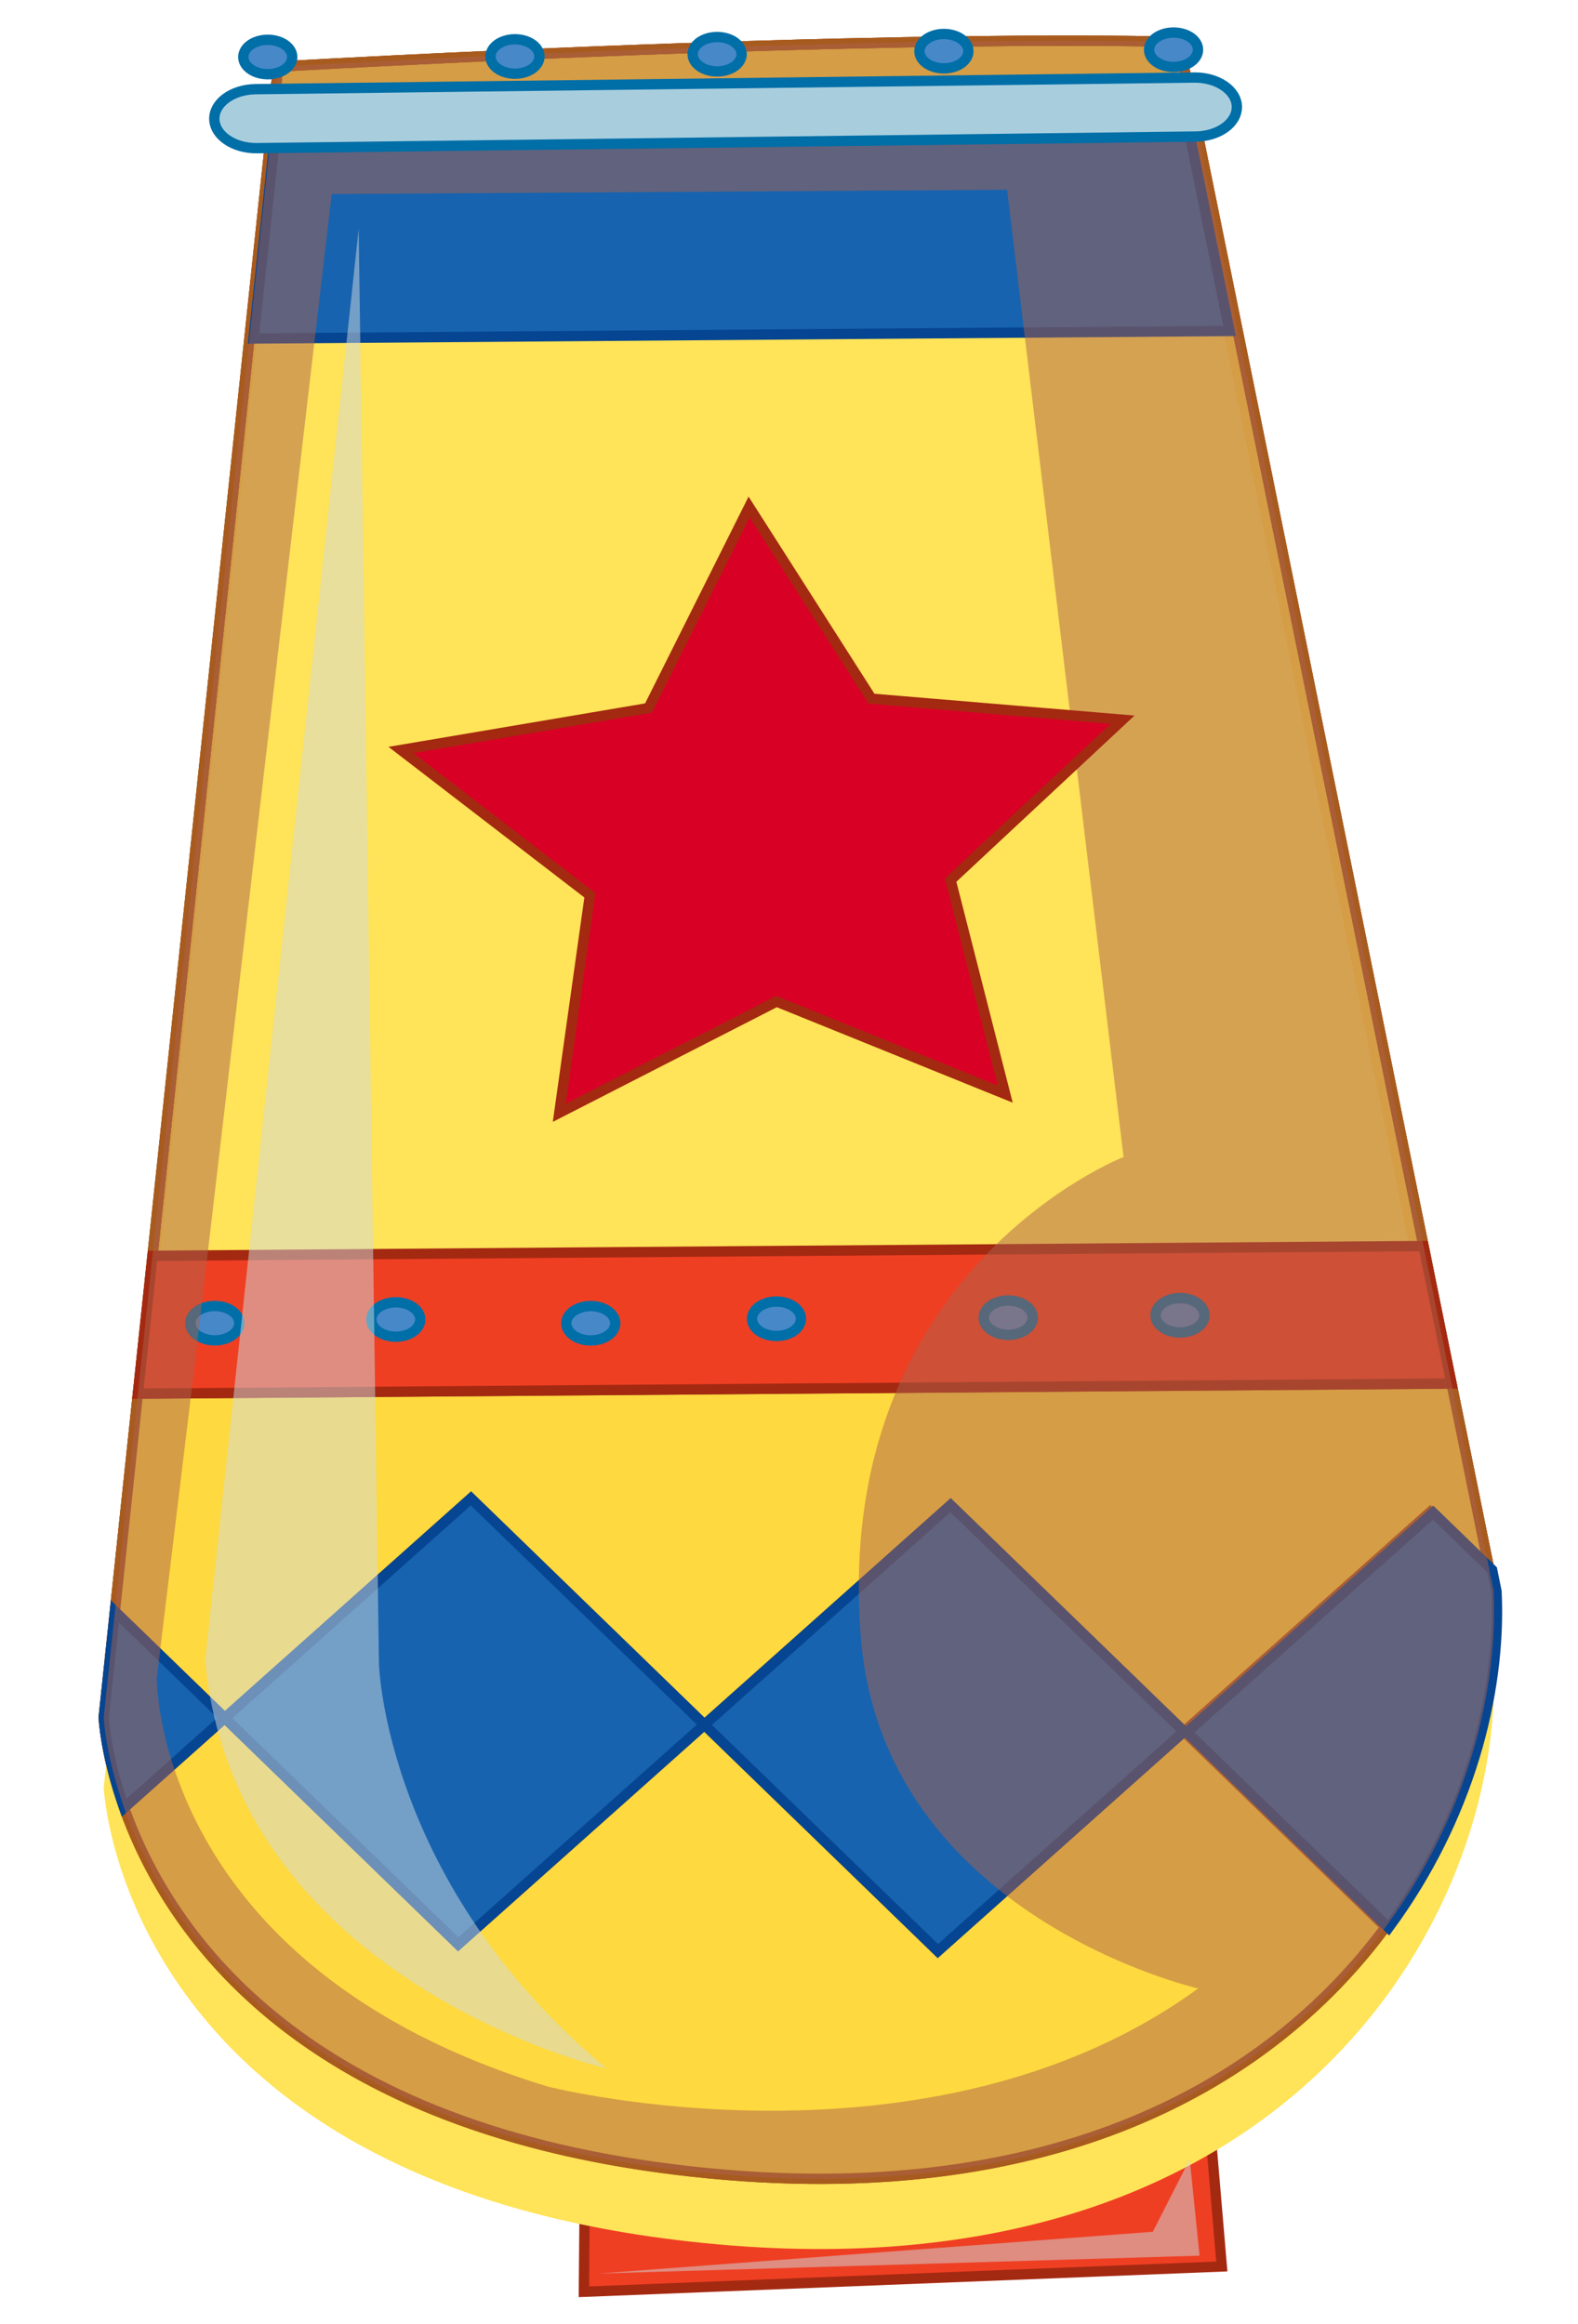 <svg width="91" height="134" viewBox="0 0 91 134" fill="none" xmlns="http://www.w3.org/2000/svg">
<path d="M33.812 115.948L33.672 132.131L70.459 130.672L69.098 114.643L33.812 115.948Z" fill="#EF3F23" stroke="#A42911" stroke-width="0.595" stroke-miterlimit="10"/>
<path opacity="0.5" d="M41.361 128.234C45.431 128.688 49.716 128.914 53.815 128.51C59.835 127.916 65.057 126.005 69.855 123.56L69.099 114.642L33.812 115.948L33.718 126.807C36.174 127.492 38.77 127.946 41.361 128.234Z" fill="#B77D98"/>
<path d="M16.039 3.836L5.982 99.007C5.982 99.007 6.889 121.18 39.018 125.097C74.051 129.368 86.839 106.429 86.131 91.709L67.99 2.422C67.99 2.422 52.5 1.852 16.039 3.836Z" fill="#EF3F23"/>
<path d="M16.039 3.836L5.982 99.007C5.982 99.007 6.889 121.18 39.018 125.097C74.051 129.368 86.839 106.429 86.131 91.709L67.99 2.422C67.99 2.422 52.5 1.852 16.039 3.836Z" fill="#FED93F"/>
<path d="M16.039 3.836L5.982 99.007C5.982 99.007 6.889 121.18 39.018 125.097C74.051 129.368 86.839 106.429 86.131 91.709L67.99 2.422C67.99 2.422 52.5 1.852 16.039 3.836Z" stroke="#A85B1E" stroke-width="0.595" stroke-miterlimit="10"/>
<path d="M16.039 3.836L5.982 99.007C5.982 99.007 6.889 121.18 39.018 125.097C74.051 129.368 86.839 106.429 86.131 91.709L67.99 2.422C67.99 2.422 52.5 1.852 16.039 3.836Z" stroke="#A85B1E" stroke-width="0.595" stroke-miterlimit="10"/>
<g filter="url(#filter0_i_1_2489)">
<path d="M16.039 3.836L5.982 99.007C5.982 99.007 6.889 121.18 39.018 125.097C74.051 129.368 86.839 106.429 86.131 91.709L67.99 2.422C67.99 2.422 52.5 1.852 16.039 3.836Z" fill="#FFE358"/>
</g>
<path d="M16.039 3.836L5.982 99.007C5.982 99.007 6.889 121.18 39.018 125.097C74.051 129.368 86.839 106.429 86.131 91.709L67.99 2.422C67.99 2.422 52.5 1.852 16.039 3.836Z" stroke="#A85B1E" stroke-width="0.595" stroke-miterlimit="10"/>
<path opacity="0.5" d="M34.541 131.078L69.175 130.049L68.608 124.487L66.482 128.67L34.541 131.078Z" fill="#D1DBE0"/>
<path d="M6.626 92.907L12.961 99.048L27.159 86.389L40.621 99.439L54.817 86.779L68.279 99.829L82.476 87.17L85.879 90.468L83.705 79.767L7.952 80.35L6.626 92.907Z" fill="#FED93F" stroke="#A85B1E" stroke-width="0.595" stroke-miterlimit="10"/>
<path d="M54.084 112.488L40.621 99.439L26.424 112.098L12.96 99.048L7.156 104.224C9.565 111.033 16.879 122.398 39.018 125.097C60.002 127.656 73.003 120.45 79.904 111.097L68.279 99.829L54.084 112.488Z" fill="#FED93F" stroke="#A85B1E" stroke-width="0.595" stroke-miterlimit="10"/>
<path d="M7.952 80.351L83.705 79.768L82.094 71.839L8.792 72.403L7.952 80.351Z" fill="#EF3F23" stroke="#A42911" stroke-width="0.595" stroke-miterlimit="10"/>
<g filter="url(#filter1_di_1_2489)">
<path d="M67.991 2.422C67.991 2.422 52.5 1.852 16.039 3.836L14.626 17.203L70.905 16.769L67.991 2.422Z" fill="#1763AF"/>
<path d="M67.991 2.422C67.991 2.422 52.5 1.852 16.039 3.836L14.626 17.203L70.905 16.769L67.991 2.422Z" stroke="#064591" stroke-width="0.595" stroke-miterlimit="10"/>
</g>
<path d="M6.626 92.908L5.982 99.007C5.982 99.007 6.07 101.152 7.157 104.224L12.961 99.048L6.626 92.908Z" fill="#1763AF" stroke="#064591" stroke-width="0.595" stroke-miterlimit="10"/>
<path d="M40.621 99.439L27.158 86.389L12.961 99.048L26.424 112.098L40.621 99.439Z" fill="#1763AF" stroke="#064591" stroke-width="0.595" stroke-miterlimit="10"/>
<path d="M68.279 99.829L54.817 86.779L40.621 99.439L54.084 112.488L68.279 99.829Z" fill="#1763AF" stroke="#064591" stroke-width="0.595" stroke-miterlimit="10"/>
<path d="M68.449 99.871L80.075 111.14C84.695 104.878 86.584 97.654 86.301 91.751L86.048 90.511L82.646 87.212L68.449 99.871Z" fill="#1763AF" stroke="#064591" stroke-width="0.595" stroke-miterlimit="10"/>
<path d="M12.862 75.353C13.595 75.537 13.978 76.105 13.716 76.621C13.453 77.136 12.645 77.405 11.912 77.221C11.178 77.037 10.796 76.469 11.058 75.953C11.32 75.437 12.127 75.168 12.862 75.353Z" fill="#4788C8" stroke="#006EA7" stroke-width="0.595" stroke-miterlimit="10"/>
<path d="M23.3 75.141C24.033 75.325 24.416 75.894 24.154 76.41C23.891 76.926 23.084 77.194 22.35 77.01C21.617 76.825 21.234 76.258 21.496 75.742C21.759 75.226 22.567 74.957 23.3 75.141Z" fill="#4788C8" stroke="#006EA7" stroke-width="0.595" stroke-miterlimit="10"/>
<path d="M34.542 75.358C35.275 75.542 35.659 76.109 35.397 76.626C35.134 77.142 34.325 77.41 33.592 77.226C32.859 77.041 32.476 76.474 32.738 75.957C33.001 75.441 33.808 75.173 34.542 75.358Z" fill="#4788C8" stroke="#006EA7" stroke-width="0.595" stroke-miterlimit="10"/>
<path d="M45.252 75.098C45.986 75.283 46.369 75.851 46.106 76.367C45.844 76.883 45.036 77.151 44.302 76.967C43.569 76.782 43.187 76.215 43.449 75.699C43.711 75.183 44.518 74.914 45.252 75.098Z" fill="#4788C8" stroke="#006EA7" stroke-width="0.595" stroke-miterlimit="10"/>
<path d="M58.617 75.036C59.351 75.22 59.734 75.788 59.471 76.304C59.209 76.82 58.401 77.088 57.667 76.904C56.935 76.72 56.551 76.152 56.813 75.636C57.075 75.12 57.884 74.852 58.617 75.036Z" fill="#4788C8" stroke="#006EA7" stroke-width="0.595" stroke-miterlimit="10"/>
<path d="M68.524 74.897C69.258 75.082 69.64 75.65 69.378 76.166C69.116 76.682 68.308 76.951 67.574 76.766C66.841 76.582 66.458 76.014 66.721 75.498C66.983 74.982 67.791 74.713 68.524 74.897Z" fill="#4788C8" stroke="#006EA7" stroke-width="0.595" stroke-miterlimit="10"/>
<g style="mix-blend-mode:overlay" opacity="0.5">
<path d="M16.039 3.836L5.982 99.007C5.982 99.007 6.889 121.18 39.018 125.097C74.051 129.368 86.839 106.429 86.131 91.709L67.99 2.422C67.99 2.422 52.5 1.852 16.039 3.836ZM49.64 94.356C50.892 110.506 69.098 114.643 69.098 114.643C53.625 125.898 31.598 120.303 31.598 120.303C8.854 113.381 9.041 96.732 9.041 96.732L11.184 79.041L19.131 11.189L58.077 10.942L64.793 66.707C64.793 66.707 48.004 73.243 49.64 94.356Z" fill="#AB614C"/>
</g>
<g style="mix-blend-mode:overlay" opacity="0.5">
<path d="M34.981 119.264C34.981 119.264 13.52 114.228 11.833 95.731L20.684 13.185L21.854 95.952C21.854 95.952 22.209 108.642 34.981 119.264Z" fill="#D1DBE0"/>
</g>
<g filter="url(#filter2_di_1_2489)">
<path d="M71.17 3.306C70.83 3.937 69.969 4.389 68.951 4.402L14.822 5.072C13.485 5.089 12.384 4.34 12.36 3.401C12.336 2.463 13.4 1.687 14.736 1.671L68.867 1C70.202 0.983 71.304 1.732 71.328 2.671C71.332 2.894 71.278 3.109 71.17 3.306Z" fill="#A8CEDE"/>
<path d="M71.17 3.306C70.83 3.937 69.969 4.389 68.951 4.402L14.822 5.072C13.485 5.089 12.384 4.34 12.36 3.401C12.336 2.463 13.4 1.687 14.736 1.671L68.867 1C70.202 0.983 71.304 1.732 71.328 2.671C71.332 2.894 71.278 3.109 71.17 3.306Z" stroke="#006EA7" stroke-width="0.595" stroke-miterlimit="10"/>
</g>
<path d="M15.916 2.352C16.65 2.537 17.032 3.104 16.769 3.62C16.507 4.137 15.7 4.405 14.966 4.221C14.233 4.036 13.85 3.469 14.113 2.953C14.375 2.436 15.182 2.168 15.916 2.352Z" fill="#4788C8" stroke="#006EA7" stroke-width="0.595" stroke-miterlimit="10"/>
<path d="M30.173 2.323C30.906 2.507 31.289 3.075 31.026 3.591C30.764 4.107 29.956 4.375 29.223 4.191C28.489 4.007 28.106 3.439 28.369 2.923C28.631 2.406 29.438 2.138 30.173 2.323Z" fill="#4788C8" stroke="#006EA7" stroke-width="0.595" stroke-miterlimit="10"/>
<path d="M41.83 2.192C42.564 2.377 42.947 2.944 42.684 3.461C42.422 3.977 41.614 4.245 40.88 4.061C40.147 3.876 39.764 3.309 40.027 2.793C40.289 2.276 41.097 2.008 41.83 2.192Z" fill="#4788C8" stroke="#006EA7" stroke-width="0.595" stroke-miterlimit="10"/>
<path d="M54.907 2.017C55.642 2.201 56.024 2.769 55.761 3.285C55.499 3.801 54.692 4.07 53.957 3.885C53.224 3.701 52.843 3.134 53.105 2.617C53.367 2.101 54.174 1.832 54.907 2.017Z" fill="#4788C8" stroke="#006EA7" stroke-width="0.595" stroke-miterlimit="10"/>
<path d="M68.152 1.934C68.885 2.118 69.268 2.686 69.005 3.203C68.743 3.718 67.935 3.987 67.202 3.803C66.468 3.618 66.086 3.051 66.348 2.535C66.611 2.018 67.418 1.75 68.152 1.934Z" fill="#4788C8" stroke="#006EA7" stroke-width="0.595" stroke-miterlimit="10"/>
<path d="M23.125 43.239L37.399 40.822L43.2 29.234L50.257 40.282L64.733 41.495L54.82 50.741L57.967 63.077L44.783 57.743L32.253 64.155L34.017 51.613L23.125 43.239Z" fill="#D90025" stroke="#A42911" stroke-width="0.595" stroke-miterlimit="10"/>
<defs>
<filter id="filter0_i_1_2489" x="5.684" y="2.049" width="80.772" height="127.916" filterUnits="userSpaceOnUse" color-interpolation-filters="sRGB">
<feFlood flood-opacity="0" result="BackgroundImageFix"/>
<feBlend mode="normal" in="SourceGraphic" in2="BackgroundImageFix" result="shape"/>
<feColorMatrix in="SourceAlpha" type="matrix" values="0 0 0 0 0 0 0 0 0 0 0 0 0 0 0 0 0 0 127 0" result="hardAlpha"/>
<feOffset dy="4.049"/>
<feGaussianBlur stdDeviation="4.338"/>
<feComposite in2="hardAlpha" operator="arithmetic" k2="-1" k3="1"/>
<feColorMatrix type="matrix" values="0 0 0 0 0 0 0 0 0 0 0 0 0 0 0 0 0 0 0.25 0"/>
<feBlend mode="normal" in2="shape" result="effect1_innerShadow_1_2489"/>
</filter>
<filter id="filter1_di_1_2489" x="13.139" y="2.049" width="59.287" height="17.768" filterUnits="userSpaceOnUse" color-interpolation-filters="sRGB">
<feFlood flood-opacity="0" result="BackgroundImageFix"/>
<feColorMatrix in="SourceAlpha" type="matrix" values="0 0 0 0 0 0 0 0 0 0 0 0 0 0 0 0 0 0 127 0" result="hardAlpha"/>
<feOffset dy="1.157"/>
<feGaussianBlur stdDeviation="0.578"/>
<feComposite in2="hardAlpha" operator="out"/>
<feColorMatrix type="matrix" values="0 0 0 0 0 0 0 0 0 0 0 0 0 0 0 0 0 0 0.25 0"/>
<feBlend mode="normal" in2="BackgroundImageFix" result="effect1_dropShadow_1_2489"/>
<feBlend mode="normal" in="SourceGraphic" in2="effect1_dropShadow_1_2489" result="shape"/>
<feColorMatrix in="SourceAlpha" type="matrix" values="0 0 0 0 0 0 0 0 0 0 0 0 0 0 0 0 0 0 127 0" result="hardAlpha"/>
<feOffset dy="1.157"/>
<feGaussianBlur stdDeviation="0.289"/>
<feComposite in2="hardAlpha" operator="arithmetic" k2="-1" k3="1"/>
<feColorMatrix type="matrix" values="0 0 0 0 0 0 0 0 0 0 0 0 0 0 0 0 0 0 0.25 0"/>
<feBlend mode="normal" in2="shape" result="effect2_innerShadow_1_2489"/>
</filter>
<filter id="filter2_di_1_2489" x="9.748" y="0.703" width="64.191" height="9.294" filterUnits="userSpaceOnUse" color-interpolation-filters="sRGB">
<feFlood flood-opacity="0" result="BackgroundImageFix"/>
<feColorMatrix in="SourceAlpha" type="matrix" values="0 0 0 0 0 0 0 0 0 0 0 0 0 0 0 0 0 0 127 0" result="hardAlpha"/>
<feOffset dy="2.314"/>
<feGaussianBlur stdDeviation="1.157"/>
<feComposite in2="hardAlpha" operator="out"/>
<feColorMatrix type="matrix" values="0 0 0 0 0 0 0 0 0 0 0 0 0 0 0 0 0 0 0.25 0"/>
<feBlend mode="normal" in2="BackgroundImageFix" result="effect1_dropShadow_1_2489"/>
<feBlend mode="normal" in="SourceGraphic" in2="effect1_dropShadow_1_2489" result="shape"/>
<feColorMatrix in="SourceAlpha" type="matrix" values="0 0 0 0 0 0 0 0 0 0 0 0 0 0 0 0 0 0 127 0" result="hardAlpha"/>
<feOffset dy="1.157"/>
<feGaussianBlur stdDeviation="0.289"/>
<feComposite in2="hardAlpha" operator="arithmetic" k2="-1" k3="1"/>
<feColorMatrix type="matrix" values="0 0 0 0 0 0 0 0 0 0 0 0 0 0 0 0 0 0 0.25 0"/>
<feBlend mode="normal" in2="shape" result="effect2_innerShadow_1_2489"/>
</filter>
</defs>
</svg>
